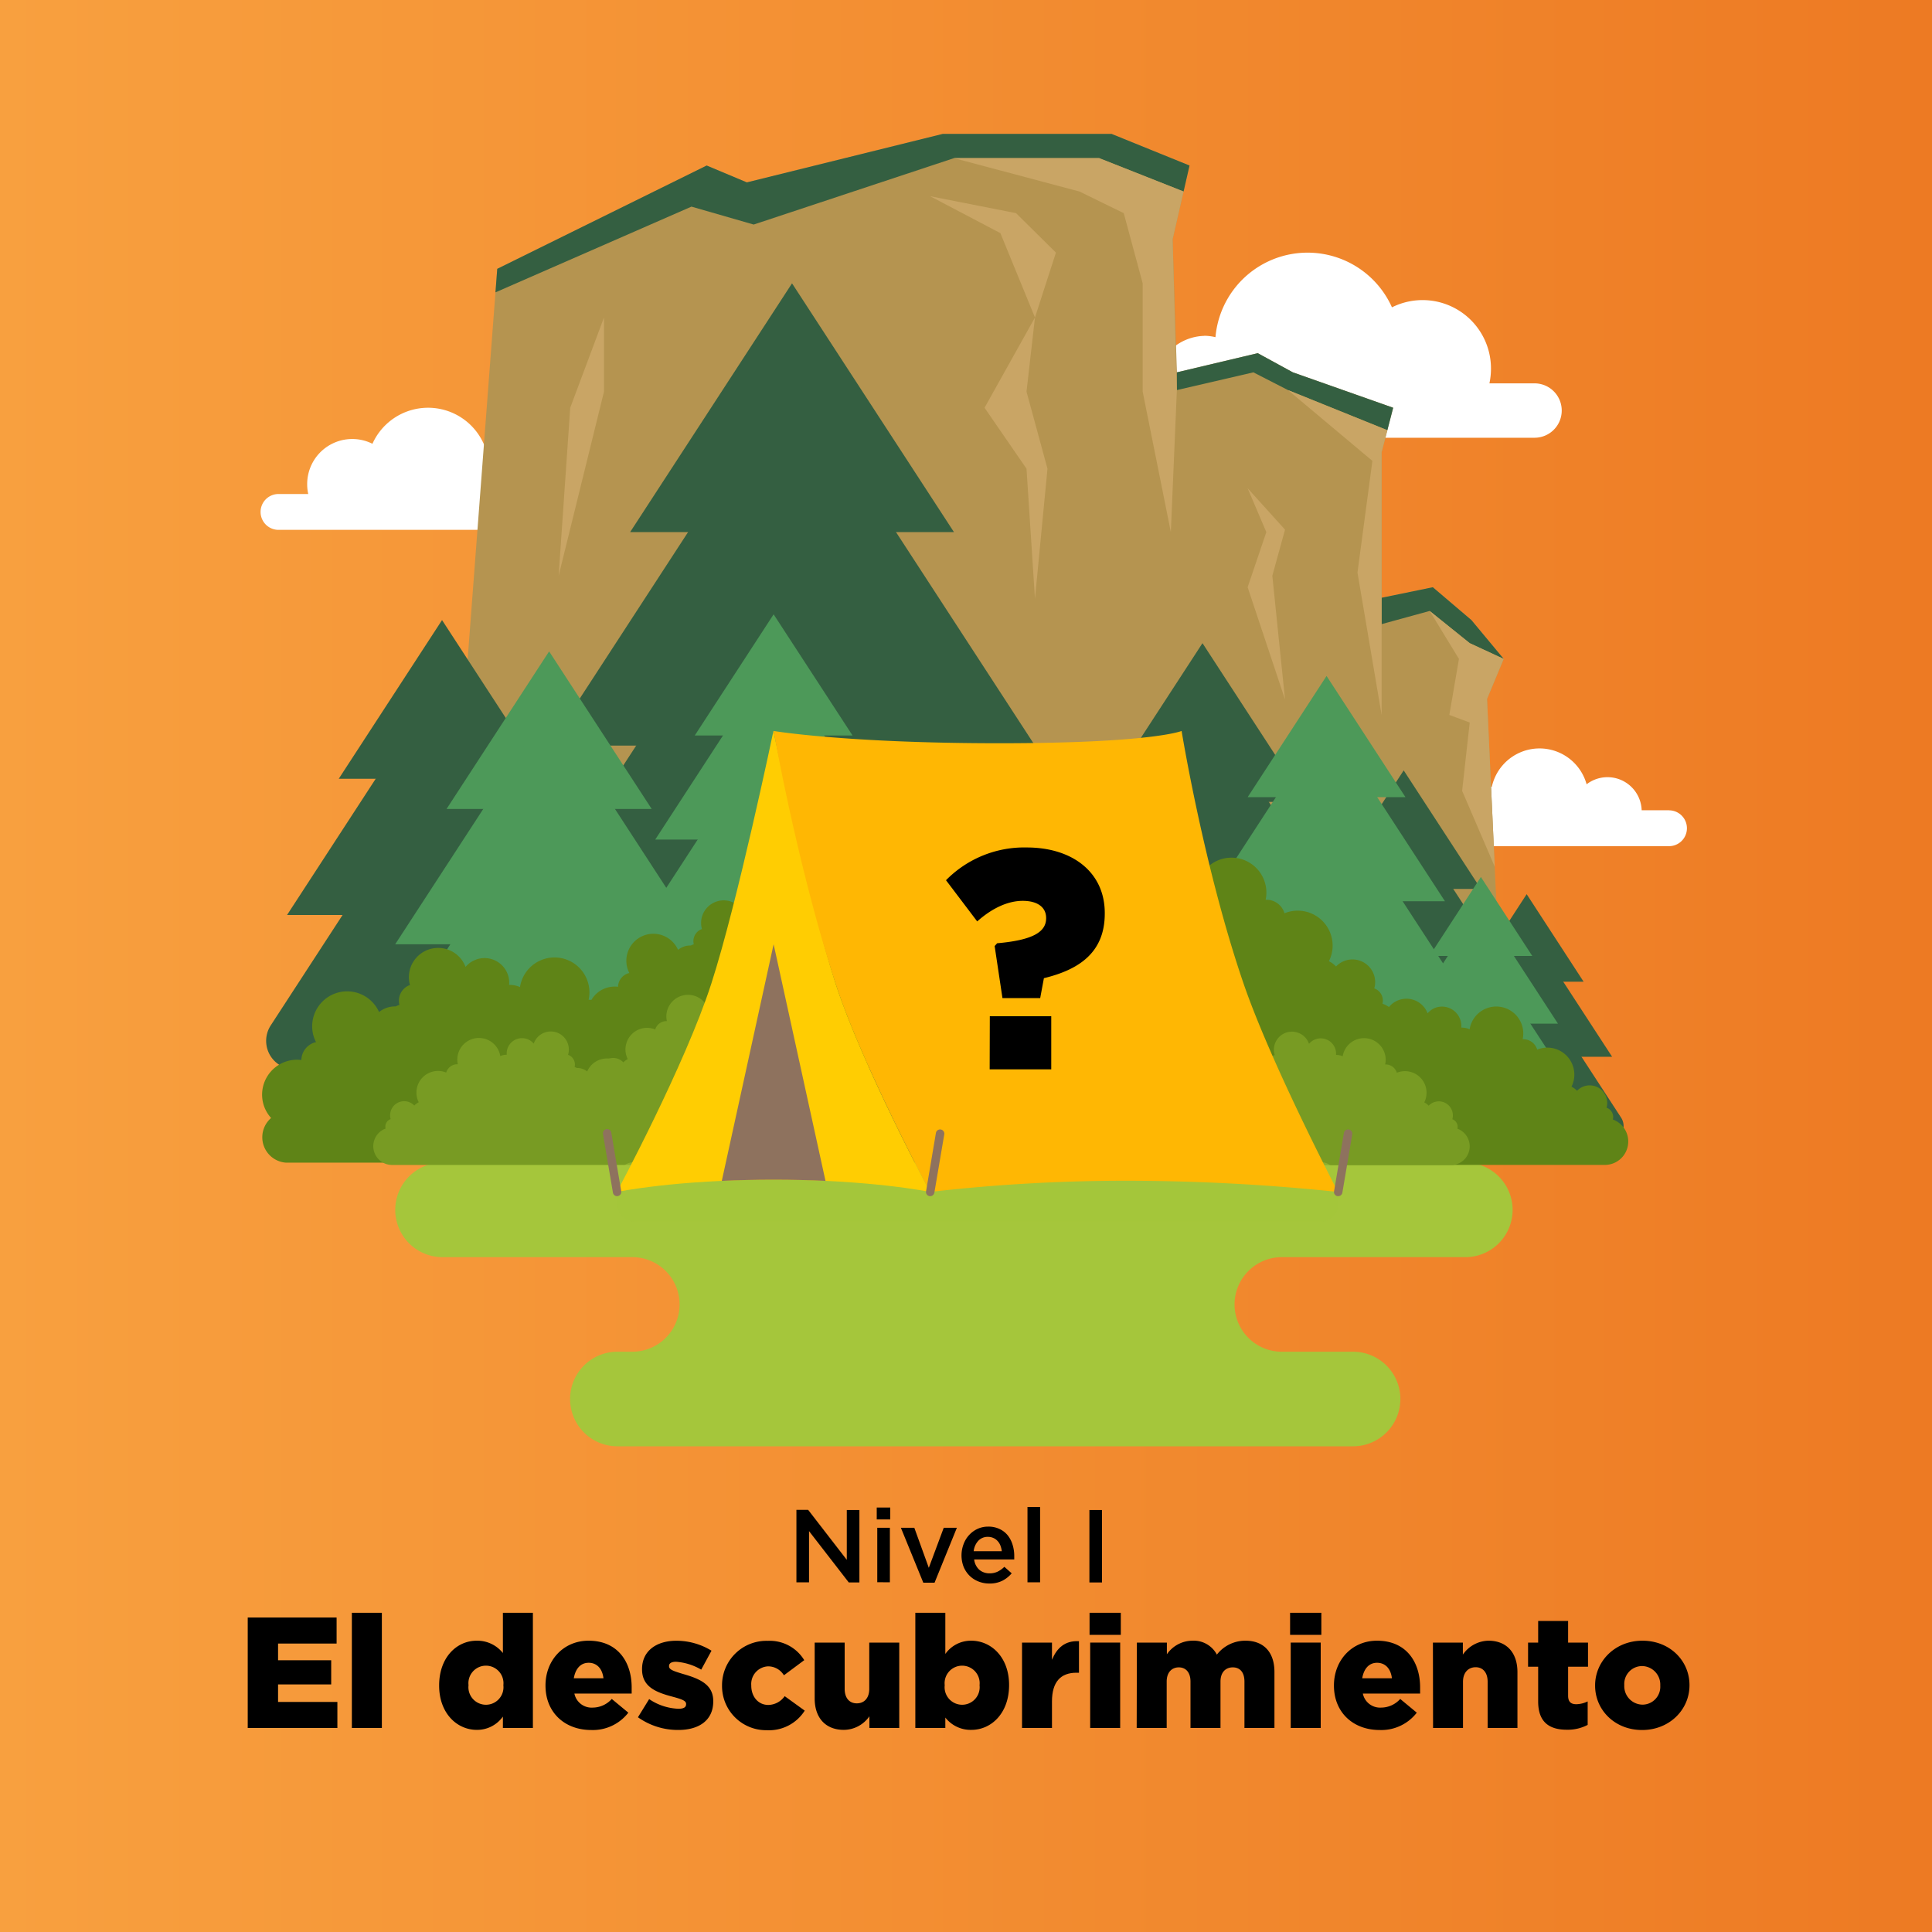 <svg xmlns="http://www.w3.org/2000/svg" xmlns:xlink="http://www.w3.org/1999/xlink" viewBox="0 0 400 400"><rect x="0" y="0" width="400" height="400" fill="#333333" stroke="none"/><defs><style>.cls-1{isolation:isolate;}.cls-2{fill:url(#linear-gradient);}.cls-3{fill:#fff;}.cls-4{fill:#b59450;}.cls-5{fill:#345f41;}.cls-6{fill:#c9a565;}.cls-11,.cls-7{fill:#a5c63b;}.cls-8{fill:#4d9959;}.cls-9{fill:#5f8417;}.cls-10{fill:#789b23;}.cls-11{opacity:0.5;mix-blend-mode:multiply;}.cls-12{fill:#ffcd02;}.cls-13{fill:#ffb703;}.cls-14{fill:#8e725e;}</style><linearGradient id="linear-gradient" y1="200.39" x2="400.78" y2="200.39" gradientUnits="userSpaceOnUse"><stop offset="0" stop-color="#f8a03f"/><stop offset="1" stop-color="#ed7a23"/></linearGradient></defs><title>NIVEL 1 copy</title><g class="cls-1"><g id="Ñëîé_1" data-name="Ñëîé 1"><rect class="cls-2" width="400.78" height="400.78"/><path d="M175.32,312.63h2.61v15h-2.2L167.5,317V327.6h-2.61v-15h2.43l8,10.35Z"/><path d="M181.52,314.58v-2.46h2.8v2.46Zm.11,13V316.31h2.61V327.6Z"/><path d="M195.39,316.31h2.72l-4.62,11.37h-2.33l-4.64-11.37h2.78l3,8.29Z"/><path d="M202.75,325a3.19,3.19,0,0,0,2.13.74,3.74,3.74,0,0,0,1.67-.35,5.32,5.32,0,0,0,1.39-1l1.52,1.35a6.33,6.33,0,0,1-1.94,1.54,5.83,5.83,0,0,1-2.68.57,6,6,0,0,1-2.28-.43,5.51,5.51,0,0,1-1.83-1.19,5.65,5.65,0,0,1-1.23-1.85,6.61,6.61,0,0,1,0-4.69,5.63,5.63,0,0,1,1.14-1.87,5.53,5.53,0,0,1,1.74-1.28,5.23,5.23,0,0,1,2.22-.47,5.29,5.29,0,0,1,2.36.5,4.72,4.72,0,0,1,1.69,1.32,5.85,5.85,0,0,1,1,1.95,7.77,7.77,0,0,1,.34,2.33c0,.11,0,.22,0,.34s0,.23,0,.36h-8.3A3.4,3.4,0,0,0,202.75,325Zm4.66-3.84a4.8,4.8,0,0,0-.28-1.16,2.87,2.87,0,0,0-.58-.94,2.55,2.55,0,0,0-.86-.63,2.66,2.66,0,0,0-1.15-.24,2.62,2.62,0,0,0-2,.82,3.78,3.78,0,0,0-.95,2.15Z"/><path d="M212.73,327.6V312h2.61V327.6Z"/><path d="M228.16,312.63v15h-2.61v-15Z"/><path d="M51.29,334.89h18.4v5.39H57.57v3.46h11v5h-11v3.63H69.85v5.39H51.29Z"/><path d="M72.85,333.91h6.21v23.85H72.85Z"/><path d="M90.92,349v-.06c0-5.75,3.59-9.25,7.78-9.25a6.77,6.77,0,0,1,5.42,2.55v-8.33h6.21v23.85h-6.21V355.4a6.54,6.54,0,0,1-5.39,2.75C94.55,358.15,90.92,354.65,90.92,349Zm13.3-.06v-.07a3.63,3.63,0,1,0-7.22,0v.07a3.63,3.63,0,1,0,7.22,0Z"/><path d="M112.94,349v-.06c0-5.17,3.69-9.25,8.92-9.25,6.11,0,8.92,4.48,8.92,9.67,0,.39,0,.85,0,1.27H118.92a3.64,3.64,0,0,0,3.82,2.91,5.32,5.32,0,0,0,3.92-1.79l3.43,2.84a9.28,9.28,0,0,1-7.68,3.59C116.86,358.18,112.94,354.49,112.94,349Zm12-1.53c-.23-2-1.37-3.21-3.07-3.21s-2.74,1.28-3.07,3.21Z"/><path d="M132.08,355.54l2.32-3.76a11.49,11.49,0,0,0,6.08,2c1.08,0,1.57-.32,1.57-.94v-.07c0-.68-1-1-2.85-1.5-3.49-.92-6.27-2.09-6.27-5.65v-.07c0-3.76,3-5.85,7.09-5.85a13.83,13.83,0,0,1,7.29,2.06l-2.13,3.92a12,12,0,0,0-5.22-1.63c-1,0-1.44.36-1.44.85V345c0,.69,1,1,2.87,1.57,3.5,1,6.28,2.19,6.28,5.62v.07c0,3.88-2.91,5.91-7.22,5.91A14.29,14.29,0,0,1,132.08,355.54Z"/><path d="M149.49,349v-.06a9.19,9.19,0,0,1,9.48-9.22,8.35,8.35,0,0,1,7.54,4l-4.21,3.13A3.82,3.82,0,0,0,159,345a3.66,3.66,0,0,0-3.46,3.92v.07c0,2.28,1.44,4,3.53,4a4.22,4.22,0,0,0,3.39-1.82l4.15,3a8.75,8.75,0,0,1-7.87,4.05A9.13,9.13,0,0,1,149.49,349Z"/><path d="M168.67,351.65V340.08h6.21v9.58c0,1.92,1,3,2.51,3s2.58-1.05,2.58-3v-9.58h6.21v17.68H180v-2.42a6.49,6.49,0,0,1-5.29,2.81C170.93,358.15,168.67,355.67,168.67,351.65Z"/><path d="M195.72,355.6v2.16h-6.21V333.91h6.21v8.52a6.49,6.49,0,0,1,5.36-2.74c4.21,0,7.84,3.5,7.84,9.15v.06c0,5.75-3.63,9.25-7.81,9.25A6.63,6.63,0,0,1,195.72,355.6Zm7.09-6.66v-.07a3.63,3.63,0,1,0-7.22,0v.07a3.63,3.63,0,1,0,7.22,0Z"/><path d="M211.6,340.08h6.2v3.56c1-2.41,2.65-4,5.59-3.85v6.53h-.52c-3.24,0-5.07,1.86-5.07,5.95v5.49h-6.2Z"/><path d="M225.58,333.91h6.47v4.57h-6.47Zm.13,6.17h6.21v17.68h-6.21Z"/><path d="M235.38,340.08h6.21v2.42a6.47,6.47,0,0,1,5.26-2.81,5.41,5.41,0,0,1,5.09,2.88,7.44,7.44,0,0,1,5.92-2.88c3.75,0,6,2.35,6,6.47v11.6h-6.21v-9.61c0-1.93-.94-2.94-2.41-2.94s-2.55,1-2.55,2.94v9.61h-6.21v-9.61c0-1.93-1-2.94-2.42-2.94s-2.51,1-2.51,2.94v9.61h-6.21Z"/><path d="M267.1,333.91h6.47v4.57H267.1Zm.13,6.17h6.21v17.68h-6.21Z"/><path d="M276.18,349v-.06c0-5.17,3.69-9.25,8.92-9.25,6.11,0,8.92,4.48,8.92,9.67,0,.39,0,.85,0,1.27H282.16a3.65,3.65,0,0,0,3.82,2.91,5.32,5.32,0,0,0,3.92-1.79l3.43,2.84a9.27,9.27,0,0,1-7.67,3.59C280.1,358.18,276.18,354.49,276.18,349Zm12-1.53c-.23-2-1.38-3.21-3.08-3.21s-2.74,1.28-3.07,3.21Z"/><path d="M296.67,340.08h6.2v2.49a6.58,6.58,0,0,1,5.3-2.88c3.75,0,6,2.48,6,6.5v11.57H308v-9.58c0-1.92-1-3-2.48-3s-2.62,1.05-2.62,3v9.58h-6.2Z"/><path d="M318.46,352.27v-7.19h-2.09v-5h2.09v-4.47h6.2v4.47h4.12v5h-4.12v6c0,1.24.56,1.76,1.7,1.76a5.54,5.54,0,0,0,2.35-.58v4.86a8.85,8.85,0,0,1-4.31,1C320.68,358.12,318.46,356.48,318.46,352.27Z"/><path d="M330.25,349v-.06c0-5,4.12-9.25,9.8-9.25s9.74,4.15,9.74,9.18v.07c0,5-4.12,9.24-9.81,9.24S330.25,354,330.25,349Zm13.49,0v-.06a3.83,3.83,0,0,0-3.76-4,3.7,3.7,0,0,0-3.69,3.92v.07a3.83,3.83,0,0,0,3.76,4A3.7,3.7,0,0,0,343.74,349Z"/><g id="concept_1"><path class="cls-3" d="M345.59,167.75h-5.7a7.08,7.08,0,0,0-11.4-5.37,10.11,10.11,0,0,0-19.62.51l-.24,0a6.14,6.14,0,0,0-6,4.88h-3.08a3.71,3.71,0,0,0,0,7.42h46a3.71,3.71,0,0,0,0-7.42Z"/><path class="cls-3" d="M102.74,95.77a7.13,7.13,0,0,0-1.54.18,12.62,12.62,0,0,0-24.09-4.07,9.33,9.33,0,0,0-13.51,8.4,9.06,9.06,0,0,0,.22,2H57.66a3.71,3.71,0,0,0,0,7.42h45.08a6.95,6.95,0,1,0,0-13.89Z"/><path class="cls-3" d="M249.3,69.52a10.15,10.15,0,0,1,2.35.29,19.14,19.14,0,0,1,36.54-6.18,14.16,14.16,0,0,1,20.5,12.74,14.62,14.62,0,0,1-.32,3h9.34a5.63,5.63,0,0,1,0,11.26H249.3a10.55,10.55,0,0,1,0-21.09Z"/><polygon class="cls-4" points="93.49 180.43 102.95 55.66 146.31 34.27 154.63 37.76 195.2 27.72 230.13 27.72 246.28 34.27 242.78 49.55 243.66 77.09 260.4 73.12 267.67 77.09 288.44 84.42 286.05 93.64 286.05 123.76 296.65 121.58 304.64 128.38 311.33 136.42 307.88 144.71 311.33 220.23 93.49 216.72 93.49 180.43"/><polygon class="cls-5" points="102.58 60.53 143.16 42.78 156.04 46.49 197.51 32.74 227.57 32.74 245.05 39.65 246.28 34.27 230.13 27.72 195.2 27.72 154.63 37.76 146.31 34.27 102.95 55.66 102.58 60.53"/><polygon class="cls-5" points="243.66 77.09 243.66 80.76 259.5 77.09 266.66 80.76 287.24 89.07 288.44 84.42 267.67 77.09 260.4 73.12 243.66 77.09"/><polygon class="cls-5" points="286.05 123.76 286.05 129.22 296 126.49 304.29 133.16 311.33 136.42 304.64 128.38 296.65 121.58 286.05 123.76"/><polygon class="cls-6" points="245.05 39.65 242.78 49.55 243.66 80.76 242.41 110.17 236.58 81.09 236.58 58.66 232.66 44.13 223.49 39.65 197.51 32.74 227.57 32.74 245.05 39.65"/><polygon class="cls-6" points="287.24 89.07 286.05 93.64 286.05 129.22 286.05 148.02 281.05 118.54 284.14 95.42 266.66 80.76 287.24 89.07"/><polygon class="cls-6" points="296 126.49 302.06 136.42 300.07 148.02 304.29 149.59 302.72 163.74 309.47 179.44 307.88 144.71 311.33 136.42 304.29 133.16 296 126.49"/><polygon class="cls-6" points="214.28 65.73 212.53 81.09 216.87 97.04 214.28 123.97 212.53 97.04 203.84 84.42 214.28 65.73"/><polygon class="cls-6" points="125.05 65.73 125.05 81.09 115.66 119.21 118.06 84.42 125.05 65.73"/><polygon class="cls-6" points="258.31 101.09 266.05 109.66 263.42 119.21 266.05 144.81 258.31 121.58 262.18 110.17 258.31 101.09"/><polygon class="cls-6" points="214.28 65.73 218.62 52.3 210.36 44.13 192.59 40.63 207.12 48.27 214.28 65.73"/><polygon class="cls-5" points="163.98 58.66 130.46 110.17 197.51 110.17 163.98 58.66"/><polygon class="cls-5" points="163.98 77.09 113.69 154.37 214.28 154.37 163.98 77.09"/><path class="cls-5" d="M156.27,116.65,108.4,190.19a9.21,9.21,0,0,0,7.71,14.23h95.74a9.21,9.21,0,0,0,7.72-14.23L171.7,116.65A9.2,9.2,0,0,0,156.27,116.65Z"/><path class="cls-5" d="M137.2,185.75c-23.85,7.34-57.6,26.41-55,39.87C88.44,258,304.55,255.09,308.32,230c2.05-13.64-58.65-33.39-87.31-40.45C192.12,182.42,167,176.57,137.2,185.75Z"/><polygon class="cls-5" points="91.52 128.38 70.13 161.24 112.91 161.24 91.52 128.38"/><polygon class="cls-5" points="91.52 140.13 59.43 189.44 123.61 189.44 91.52 140.13"/><path class="cls-5" d="M86.59,165.37,56.05,212.3A5.88,5.88,0,0,0,61,221.38h61.09A5.87,5.87,0,0,0,127,212.3L96.44,165.37A5.88,5.88,0,0,0,86.59,165.37Z"/><polygon class="cls-5" points="248.96 133.16 227.57 166.03 270.35 166.03 248.96 133.16"/><polygon class="cls-5" points="248.96 144.92 216.87 194.23 281.05 194.23 248.96 144.92"/><path class="cls-5" d="M244,170.16l-30.55,46.93a5.87,5.87,0,0,0,4.93,9.07H279.5a5.87,5.87,0,0,0,4.92-9.07l-30.54-46.93A5.87,5.87,0,0,0,244,170.16Z"/><polygon class="cls-5" points="290.62 159.5 274.65 184.04 306.6 184.04 290.62 159.5"/><polygon class="cls-5" points="290.62 168.28 266.66 205.1 314.59 205.1 290.62 168.28"/><path class="cls-5" d="M287,187.13l-22.81,35.05a4.39,4.39,0,0,0,3.67,6.78h45.63a4.39,4.39,0,0,0,3.67-6.78L294.3,187.13A4.38,4.38,0,0,0,287,187.13Z"/><polygon class="cls-5" points="316.08 185.13 304.29 203.25 327.87 203.25 316.08 185.13"/><polygon class="cls-5" points="316.08 191.62 298.39 218.79 333.77 218.79 316.08 191.62"/><path class="cls-5" d="M313.37,205.53l-16.84,25.86a3.24,3.24,0,0,0,2.72,5h33.67a3.24,3.24,0,0,0,2.71-5L318.8,205.53A3.23,3.23,0,0,0,313.37,205.53Z"/><path class="cls-7" d="M313.17,250.49h0a9.8,9.8,0,0,0-9.79-9.79H91.62a9.79,9.79,0,0,0-9.79,9.79h0a9.79,9.79,0,0,0,9.79,9.79h39.29a9.79,9.79,0,0,1,9.79,9.79h0a9.79,9.79,0,0,1-9.79,9.79h-3.09a9.79,9.79,0,0,0-9.79,9.79h0a9.79,9.79,0,0,0,9.79,9.79H280.14a9.79,9.79,0,0,0,9.79-9.79h0a9.79,9.79,0,0,0-9.79-9.79H265.39a9.79,9.79,0,0,1-9.79-9.79h0a9.79,9.79,0,0,1,9.79-9.79h38A9.79,9.79,0,0,0,313.17,250.49Z"/><polygon class="cls-8" points="113.69 134.86 92.45 167.49 134.93 167.49 113.69 134.86"/><polygon class="cls-8" points="113.69 146.54 81.82 195.5 145.55 195.5 113.69 146.54"/><path class="cls-8" d="M108.8,171.6,78.47,218.2a5.83,5.83,0,0,0,4.89,9H144a5.83,5.83,0,0,0,4.89-9l-30.33-46.6A5.83,5.83,0,0,0,108.8,171.6Z"/><polygon class="cls-8" points="274.65 139.95 258.31 165.05 290.99 165.05 274.65 139.95"/><polygon class="cls-8" points="274.65 148.93 250.14 186.59 299.16 186.59 274.65 148.93"/><path class="cls-8" d="M270.89,168.21l-23.33,35.84a4.49,4.49,0,0,0,3.76,6.94H298a4.49,4.49,0,0,0,3.76-6.94l-23.33-35.84A4.49,4.49,0,0,0,270.89,168.21Z"/><polygon class="cls-8" points="160.17 127.19 143.84 152.28 176.51 152.28 160.17 127.19"/><polygon class="cls-8" points="160.17 136.17 135.66 173.82 184.68 173.82 160.17 136.17"/><path class="cls-8" d="M156.41,155.44l-23.32,35.84a4.49,4.49,0,0,0,3.76,6.94H183.5a4.49,4.49,0,0,0,3.76-6.94l-23.33-35.84A4.49,4.49,0,0,0,156.41,155.44Z"/><polygon class="cls-8" points="306.6 181.57 295.96 197.92 317.24 197.92 306.6 181.57"/><polygon class="cls-8" points="306.6 187.42 290.63 211.94 322.56 211.94 306.6 187.42"/><path class="cls-8" d="M304.15,200,289,223.32a2.91,2.91,0,0,0,2.44,4.51h30.39a2.92,2.92,0,0,0,2.45-4.51L309.05,200A2.92,2.92,0,0,0,304.15,200Z"/><path class="cls-9" d="M194.7,207.77a7.21,7.21,0,0,1,7.88-9.05,3.9,3.9,0,0,1,2.88-3.67l.17,0a7.67,7.67,0,0,1-.57-1.45,7.24,7.24,0,0,1,13.61-4.8,5.4,5.4,0,0,1,2-1,5.66,5.66,0,0,1,1.47-.16l.19-.1.59-.23a3.45,3.45,0,0,1,1.91-4c.09,0,.18-.06.27-.09A6.06,6.06,0,0,1,236.39,179c.07.15.13.31.19.46a5.11,5.11,0,0,1,9,3.71h.09a5.35,5.35,0,0,1,2.16.45,7.23,7.23,0,1,1,14.21,2.66l.17,0a3.9,3.9,0,0,1,3.73,2.8,7.23,7.23,0,0,1,9.2,9.93,5.26,5.26,0,0,1,1.47,1.09,4.7,4.7,0,0,1,7.92,4.54l.21.08a2.69,2.69,0,0,1,1.49,3.09c.15.06.31.11.46.18a6.29,6.29,0,0,1-2.33,12h0l-9.73,9H206c-2.17-.18-10.8-10.7-11.39-12.92a5.27,5.27,0,0,1,1.64-5.35A7.27,7.27,0,0,1,194.7,207.77Z"/><path class="cls-9" d="M54.51,228.51a7.24,7.24,0,0,1,5.12-8.86,7,7,0,0,1,2.76-.19,3.91,3.91,0,0,1,2.88-3.67l.17,0a8,8,0,0,1-.57-1.46,7.24,7.24,0,0,1,13.61-4.8,5.29,5.29,0,0,1,3.44-1.16l.19-.09a6.07,6.07,0,0,1,.59-.24,3.45,3.45,0,0,1,1.91-4l.27-.09a6.06,6.06,0,0,1,11.32-4.21c.07.15.13.3.19.45a5,5,0,0,1,1.77-1.35,5.11,5.11,0,0,1,7.25,5.07h.09a5.35,5.35,0,0,1,2.16.45A7.23,7.23,0,1,1,121.87,207H122a3.89,3.89,0,0,1,3.73,2.79,7.23,7.23,0,0,1,9.2,9.93,5.26,5.26,0,0,1,1.47,1.09,4.7,4.7,0,0,1,7.92,4.55l.21.07a2.69,2.69,0,0,1,1.49,3.09l.46.19a6.28,6.28,0,0,1-2.33,12H59.13v0a5.27,5.27,0,0,1-3-9.24A7.2,7.2,0,0,1,54.51,228.51Z"/><path class="cls-9" d="M121.87,211.3a5.59,5.59,0,0,1,3.95-6.85,5.77,5.77,0,0,1,2.14-.15,3,3,0,0,1,2.22-2.82.61.61,0,0,1,.13,0,5.8,5.8,0,0,1-.44-1.12,5.59,5.59,0,0,1,10.51-3.71,4.41,4.41,0,0,1,1.53-.77,4,4,0,0,1,1.13-.12l.14-.08c.15-.07.31-.12.46-.18a2.68,2.68,0,0,1,1.47-3.07l.22-.07a4.68,4.68,0,0,1,8.74-3.26,3.19,3.19,0,0,1,.14.35,4,4,0,0,1,6.63.9,3.92,3.92,0,0,1,.35,2h.06a4.06,4.06,0,0,1,1.67.35,5.59,5.59,0,0,1,11.11.85,5.88,5.88,0,0,1-.13,1.2H174a3,3,0,0,1,2.88,2.16,5.47,5.47,0,0,1,2.1-.42,5.6,5.6,0,0,1,5.59,5.6,5.5,5.5,0,0,1-.59,2.49,4.11,4.11,0,0,1,1.14.84,3.63,3.63,0,0,1,6.12,3.51,1,1,0,0,1,.16.06,2.08,2.08,0,0,1,1.15,2.39,2.13,2.13,0,0,1,.35.14,4.86,4.86,0,0,1-1.79,9.26h-65.7v0a4.08,4.08,0,0,1-2.36-7.14A5.57,5.57,0,0,1,121.87,211.3Z"/><path class="cls-9" d="M263.22,231.72a5.59,5.59,0,0,1,3.95-6.85,5.77,5.77,0,0,1,2.14-.15,3,3,0,0,1,2.22-2.83l.13,0a6.06,6.06,0,0,1-.44-1.12A5.59,5.59,0,0,1,281.73,217a4.09,4.09,0,0,1,1.53-.77,4,4,0,0,1,1.13-.12l.14-.08a4.37,4.37,0,0,1,.46-.18,2.67,2.67,0,0,1,1.48-3.07,1.8,1.8,0,0,1,.21-.08,4.68,4.68,0,0,1,8.74-3.25,2.55,2.55,0,0,1,.14.35,4.21,4.21,0,0,1,1.37-1.05,4,4,0,0,1,5.26,2,3.9,3.9,0,0,1,.35,2h.06a4.19,4.19,0,0,1,1.67.35,5.59,5.59,0,0,1,11.11.86,6,6,0,0,1-.13,1.2h.13a3,3,0,0,1,2.88,2.15,5.65,5.65,0,0,1,2.1-.41,5.59,5.59,0,0,1,5.59,5.59,5.47,5.47,0,0,1-.59,2.49,4.19,4.19,0,0,1,1.15.85,3.63,3.63,0,0,1,6.11,3.51,1,1,0,0,1,.16.06,2.05,2.05,0,0,1,1.15,2.38l.36.15a4.85,4.85,0,0,1-1.8,9.25h-65.7v0a4.06,4.06,0,0,1-2.35-7.13A5.54,5.54,0,0,1,263.22,231.72Z"/><path class="cls-10" d="M245.15,233.59a4.47,4.47,0,0,1,3.16-5.48A4.53,4.53,0,0,1,250,228a2.4,2.4,0,0,1,1.78-2.26l.11,0a4.47,4.47,0,1,1,8.06-3.87,3.42,3.42,0,0,1,1.22-.61,3.14,3.14,0,0,1,.91-.1l.11-.06c.12-.06.24-.1.37-.15a2.13,2.13,0,0,1,1.18-2.46l.17-.06a3.74,3.74,0,0,1,7-2.6c0,.09.08.19.11.28a3.08,3.08,0,0,1,1.1-.84,3.17,3.17,0,0,1,4.21,1.56,3.13,3.13,0,0,1,.28,1.58h.05a3.3,3.3,0,0,1,1.33.28,4.48,4.48,0,0,1,8.9.69,4.35,4.35,0,0,1-.11,1h.11a2.42,2.42,0,0,1,2.31,1.72,4.47,4.47,0,0,1,5.68,6.14,3.24,3.24,0,0,1,.91.68,2.91,2.91,0,0,1,4.9,2.81l.13.05a1.66,1.66,0,0,1,.92,1.91l.28.11a3.89,3.89,0,0,1-1.44,7.42H248v0a3.26,3.26,0,0,1-1.88-5.71A4.35,4.35,0,0,1,245.15,233.59Z"/><path class="cls-10" d="M136.39,233.59a4.46,4.46,0,0,0-3.16-5.48,4.52,4.52,0,0,0-1.71-.12,2.4,2.4,0,0,0-1.78-2.26l-.1,0a5.1,5.1,0,0,0,.35-.9,4.48,4.48,0,0,0-8.42-3,3.42,3.42,0,0,0-1.22-.61,3.07,3.07,0,0,0-.9-.1l-.12-.06-.36-.15a2.15,2.15,0,0,0-1.19-2.46l-.17-.06a3.74,3.74,0,0,0-7-2.6c0,.09-.08.19-.11.28a3.08,3.08,0,0,0-1.1-.84,3.17,3.17,0,0,0-4.21,1.56,3.12,3.12,0,0,0-.27,1.58h0a3.31,3.31,0,0,0-1.34.28,4.48,4.48,0,0,0-8.9.69,4.35,4.35,0,0,0,.11,1h-.11a2.41,2.41,0,0,0-2.3,1.72,4.47,4.47,0,0,0-6.16,4.15,4.42,4.42,0,0,0,.47,2,3.38,3.38,0,0,0-.91.68,2.91,2.91,0,0,0-4.9,2.81l-.13.05a1.66,1.66,0,0,0-.92,1.91l-.28.11a3.89,3.89,0,0,0,1.44,7.42h52.6v0a3.26,3.26,0,0,0,1.88-5.71A4.35,4.35,0,0,0,136.39,233.59Z"/><path class="cls-10" d="M179.68,224.68a4.46,4.46,0,0,0-4.88-5.6,2.41,2.41,0,0,0-1.78-2.27l-.1,0a5.1,5.1,0,0,0,.35-.9,4.47,4.47,0,0,0-8.41-3,3.28,3.28,0,0,0-1.22-.62,3.58,3.58,0,0,0-.91-.1l-.12-.06-.36-.15a2.14,2.14,0,0,0-1.18-2.46l-.18-.06a3.74,3.74,0,0,0-7-2.6c0,.09-.07.19-.11.28a3.38,3.38,0,0,0-1.09-.84,3.19,3.19,0,0,0-4.22,1.56,3.23,3.23,0,0,0-.27,1.58h0a3.49,3.49,0,0,0-1.34.28,4.48,4.48,0,0,0-8.9.69,4.35,4.35,0,0,0,.11,1h-.11a2.41,2.41,0,0,0-2.3,1.73,4.47,4.47,0,0,0-5.69,6.14,3.35,3.35,0,0,0-.91.67,2.9,2.9,0,0,0-4.89,2.81l-.14.05a1.66,1.66,0,0,0-.92,1.91c-.09,0-.19.07-.28.12a3.89,3.89,0,0,0,1.44,7.41h52.6v0a3.25,3.25,0,0,0,1.88-5.71A4.45,4.45,0,0,0,179.68,224.68Z"/><rect class="cls-11" x="127.76" y="240.62" width="149.3" height="12.31" rx="3.52"/><path class="cls-12" d="M173,203.65c-5.46-16.9-12.87-52.31-12.87-52.31s-7.4,35.41-12.86,52.31-19.55,43.13-19.55,43.13,12.1-2.54,32.41-2.54,32.42,2.54,32.42,2.54S178.49,220.54,173,203.65Z"/><path class="cls-13" d="M244.64,151.34s-6.09,2.54-37.74,2.54-46.73-2.54-46.73-2.54S165,179,173,203.65c5.5,16.87,19.55,43.13,19.55,43.13a353.7,353.7,0,0,1,41.16-2.32,420.75,420.75,0,0,1,43.31,2.32s-13.78-26.35-19.55-43.13C249.24,179.64,244.64,151.34,244.64,151.34Z"/><path class="cls-14" d="M149.44,244.49c3.26-.15,6.84-.25,10.73-.25s7.48.1,10.74.25l-10.74-49Z"/><path class="cls-14" d="M127.76,247.65a.87.87,0,0,1-.86-.73l-2.06-12.13a.87.87,0,0,1,1.72-.3l2.06,12.14a.87.87,0,0,1-.71,1Z"/><path class="cls-14" d="M192.59,247.65h-.15a.87.87,0,0,1-.71-1l2.05-12.14a.88.88,0,0,1,1.73.3l-2.06,12.13A.87.87,0,0,1,192.59,247.65Z"/><path class="cls-14" d="M277.06,247.65h-.15a.87.87,0,0,1-.71-1l2.05-12.14a.88.88,0,0,1,1.73.3l-2.06,12.13A.87.87,0,0,1,277.06,247.65Z"/></g><path d="M205.93,195.87l.52-.58c7.49-.65,10.14-2.39,10.14-5.17v-.06c0-2.2-1.75-3.55-4.85-3.55s-6.39,1.55-9.42,4.26l-6.46-8.53a22.71,22.71,0,0,1,16.72-6.78c9.5,0,16.15,5.17,16.15,13.56v.13c0,8.14-5.43,11.63-12.6,13.37l-.77,4.13h-7.81Zm-1,14.53h12.72v11H204.9Z"/></g></g></svg>